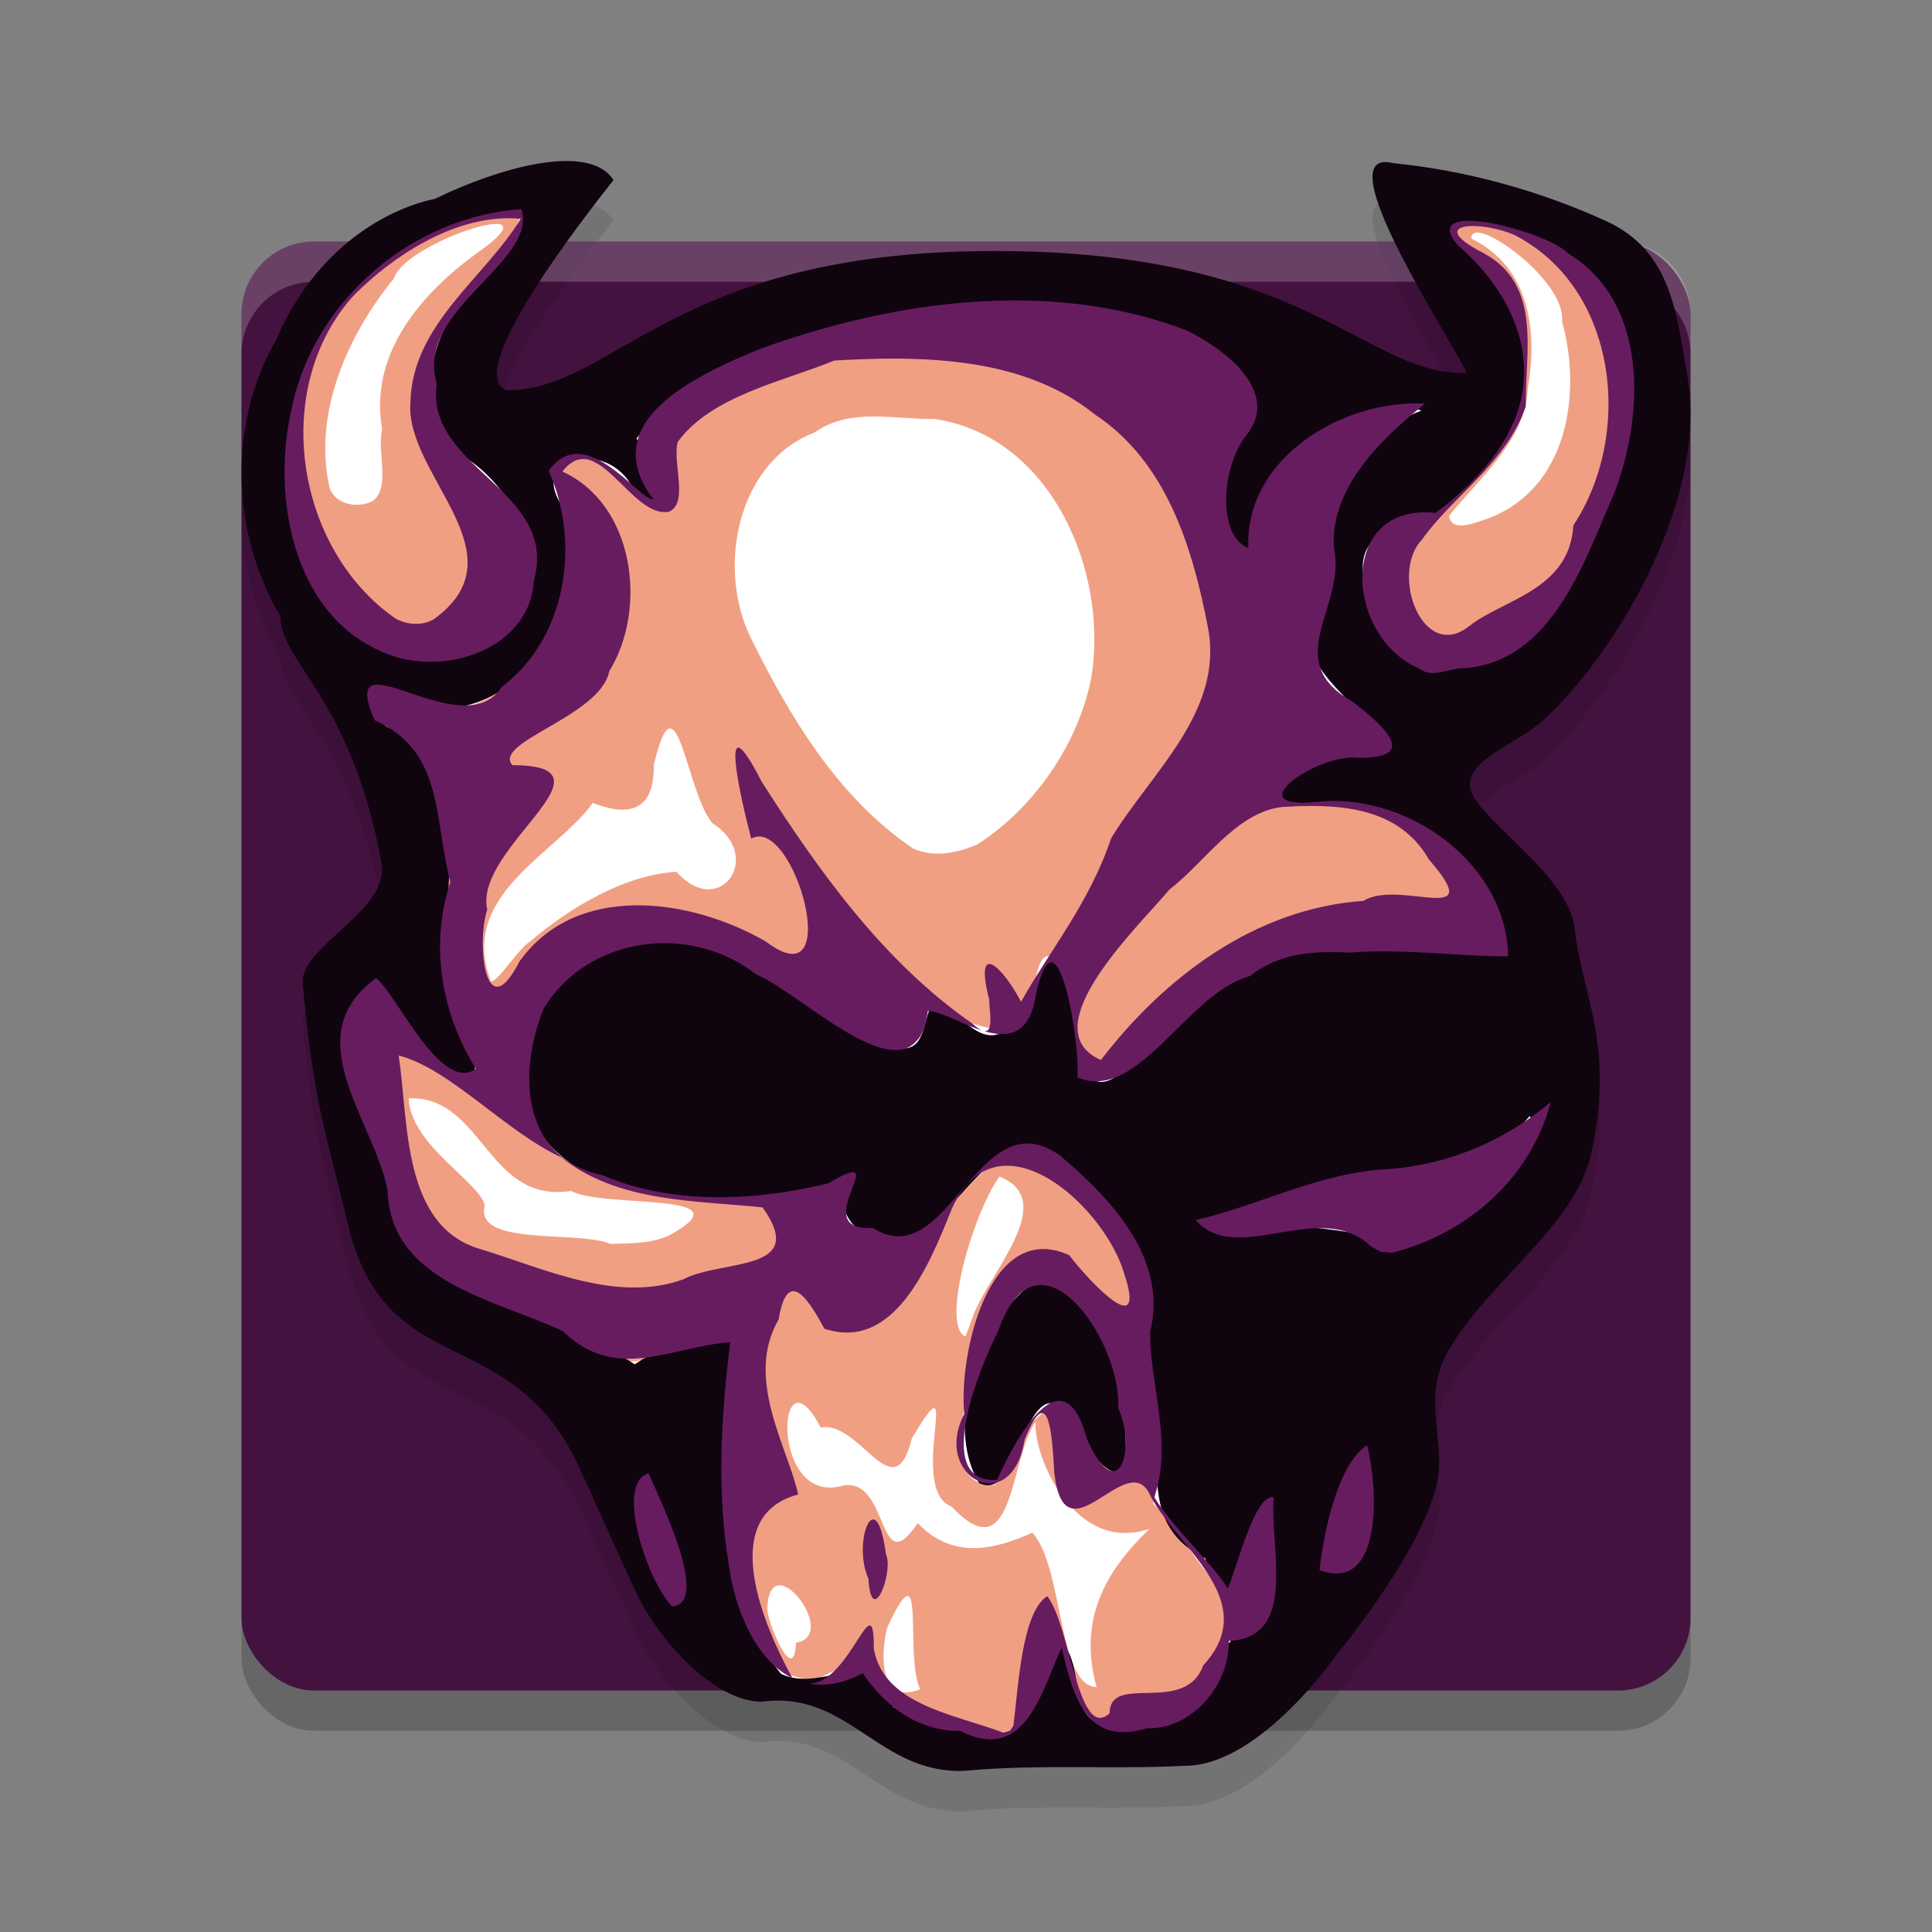<svg xmlns="http://www.w3.org/2000/svg" width="24" height="24" version="1.1">
 <rect width="100%" height="100%" fill="#808080" stroke="none"/>
 <rect style="opacity:0.2" width="18" height="18" x="3" y="3.5" rx=".9" ry=".9"/>
 <rect style="fill:#43123f" width="18" height="18" x="3" y="3" rx=".9" ry=".9"/>
 <path style="opacity:0.1" d="m 7.032,2.5 c -0.452,0.002 -1.069,0.2 -1.637,0.474 0,0 -1.3,0.203 -1.967,1.752 -0.6,1.049 -0.559,2.395 0.054,3.428 0.002,0.586 0.884,1.001 1.258,3.073 0.105,0.582 -1.024,1.037 -0.98,1.494 0.145,1.52 0.273,1.776 0.562,2.985 0.48,2.005 2.03,1.167 2.885,3.047 l 0.679,1.494 c 0.278,0.613 0.983,1.396 1.58,1.393 1.085,-0.143 1.445,0.906 2.527,0.858 0.926,-0.085 1.803,-0.014 2.734,-0.062 0.934,-0.005 1.889,-1.396 1.889,-1.396 0,0 1.153,-1.39 1.254,-2.235 0.053,-0.442 -0.186,-0.981 0.109,-1.505 0.49,-0.869 1.587,-1.568 1.784,-2.458 C 20.069,13.464 19.646,12.853 19.562,12.04 19.491,11.342 18.281,10.641 18.26,10.259 18.241,9.922 18.846,9.745 19.177,9.441 20.068,8.621 21.242,6.685 20.956,5.139 20.826,4.439 20.782,3.624 19.952,3.245 19.13,2.87 18.221,2.618 17.309,2.527 16.423,2.306 18.079,4.796 18.22,5.133 16.928,5.164 16.269,3.609 12.318,3.618 8.348,3.626 7.635,5.349 6.296,5.348 5.795,5.179 6.917,3.624 7.621,2.737 7.516,2.569 7.304,2.499 7.032,2.5 Z"/>
 <path style="opacity:0.2;fill:#ffffff" d="m 3.9,3 c -0.499,0 -0.9,0.402 -0.9,0.9 v 0.5 c 0,-0.499 0.402,-0.9 0.9,-0.9 H 20.1 c 0.499,0 0.9,0.402 0.9,0.9 v -0.5 c 0,-0.499 -0.402,-0.9 -0.9,-0.9 z"/>
 <path style="fill:#ffffff" d="m 7.034,2.244 c -0.379,0.001 -0.984,0.186 -1.53,0.449 l -0.034,0.016 -0.037,0.006 c 0,0 -1.153,0.155 -1.778,1.606 l -0.005,0.013 -0.007,0.012 c -0.553,0.967 -0.515,2.228 0.053,3.185 l 0.034,0.057 v 0.065 c 2.656e-4,0.086 0.033,0.179 0.113,0.316 0.08,0.138 0.202,0.311 0.341,0.537 0.277,0.452 0.607,1.112 0.8,2.178 0.041,0.225 -0.042,0.433 -0.154,0.595 -0.111,0.162 -0.253,0.297 -0.387,0.421 -0.135,0.124 -0.263,0.238 -0.343,0.333 -0.08,0.095 -0.094,0.153 -0.093,0.166 0.144,1.51 0.266,1.734 0.557,2.952 0.224,0.938 0.625,1.136 1.171,1.408 0.546,0.272 1.242,0.592 1.697,1.595 l 0.68,1.494 c 0.123,0.272 0.356,0.604 0.616,0.852 0.26,0.248 0.548,0.398 0.736,0.396 0.608,-0.069 1.046,0.198 1.404,0.435 0.364,0.241 0.655,0.444 1.114,0.424 0.949,-0.086 1.825,-0.016 2.732,-0.062 h 0.006 0.006 c 0.342,-0.002 0.784,-0.3 1.121,-0.63 0.336,-0.33 0.564,-0.659 0.564,-0.659 l 0.006,-0.01 0.007,-0.009 c 0,0 0.281,-0.338 0.574,-0.779 0.293,-0.441 0.587,-0.998 0.626,-1.329 0.02,-0.167 -0.019,-0.404 -0.037,-0.679 -0.017,-0.275 -0.003,-0.599 0.176,-0.917 0.269,-0.478 0.679,-0.877 1.033,-1.266 0.354,-0.388 0.643,-0.759 0.724,-1.125 0.292,-1.317 -0.115,-1.841 -0.205,-2.725 -0.023,-0.221 -0.291,-0.557 -0.598,-0.861 -0.154,-0.152 -0.311,-0.298 -0.44,-0.44 -0.129,-0.143 -0.252,-0.272 -0.265,-0.49 -0.009,-0.157 0.062,-0.3 0.148,-0.399 0.086,-0.1 0.187,-0.172 0.29,-0.239 0.207,-0.135 0.429,-0.255 0.557,-0.372 0.414,-0.381 0.921,-1.052 1.276,-1.803 0.355,-0.751 0.558,-1.579 0.429,-2.276 C 20.646,4.321 20.601,3.957 20.485,3.658 20.369,3.36 20.202,3.129 19.848,2.967 19.058,2.607 18.185,2.368 17.311,2.277 c 0.028,0.152 0.139,0.433 0.29,0.734 0.156,0.31 0.347,0.643 0.507,0.919 0.161,0.276 0.281,0.467 0.341,0.609 l 0.137,0.329 -0.361,0.008 C 17.478,4.895 16.957,4.478 16.16,4.104 15.363,3.731 14.261,3.357 12.319,3.361 10.37,3.366 9.253,3.783 8.434,4.203 7.615,4.623 7.073,5.093 6.296,5.092 H 6.254 L 6.215,5.079 C 6.084,5.035 5.972,4.907 5.94,4.784 5.908,4.661 5.923,4.549 5.952,4.435 6.009,4.206 6.133,3.959 6.292,3.688 6.563,3.226 6.936,2.738 7.262,2.317 7.2,2.287 7.172,2.244 7.034,2.244 Z"/>
 <path style="fill:#f19f83" d="M 6.485,2.65 C 5.027,2.68 3.743,3.919 3.613,5.345 3.432,6.424 3.785,7.846 5.004,8.14 5.524,8.262 6.173,8.083 6.445,7.601 7.027,6.544 5.783,5.945 5.368,5.167 5.002,4.086 6.194,3.447 6.485,2.65 Z M 18.058,2.773 c 0.054,0.478 1.075,1.025 0.855,1.774 0.092,0.772 -0.525,1.421 -1.1,1.863 -0.985,-0.089 -1.159,1.175 -0.399,1.696 0.342,0.379 1.019,0.079 1.42,-0.029 0.797,-0.905 1.384,-2.09 1.38,-3.304 C 20.318,3.595 19.171,2.746 18.058,2.773 Z M 6.173,2.782 c 0.131,0.005 0.118,0.097 -0.196,0.325 C 5.247,3.622 4.577,4.385 4.748,5.336 4.677,5.613 4.861,6.048 4.629,6.225 4.45,6.317 4.18,6.272 4.098,6.074 3.88,5.158 4.309,4.172 4.892,3.462 4.984,3.156 5.841,2.795 6.145,2.782 c 0.01,-4.219e-4 0.019,-4.919e-4 0.028,-1.529e-4 z M 18.351,2.89 c 0.259,3.52e-4 1.097,0.661 1.053,1.101 0.252,0.906 0.068,2.09 -0.935,2.456 -0.113,0.031 -0.438,0.184 -0.468,-0.039 0.379,-0.473 0.948,-0.936 0.978,-1.579 0.122,-0.712 0.032,-1.505 -0.702,-1.866 -0.001,-0.051 0.027,-0.073 0.075,-0.073 z M 12.46,3.818 C 11.655,3.824 10.851,3.936 10.082,4.164 9.362,4.47 7.51,4.893 8.088,5.93 8.305,6.661 7.817,6.089 7.603,5.827 6.422,5.26 7.222,6.611 7.035,7.194 6.917,8.084 6.095,9.106 5.089,8.734 4.241,8.027 4.629,9.279 5.224,9.326 c 0.412,0.709 0.373,1.757 0.28,2.613 -0.18,0.472 0.807,1.506 0.231,1.44 -0.683,0.031 -0.803,-1.365 -1.2,-1.024 -0.802,0.947 0.473,2.02 0.477,3.058 0.611,0.748 1.682,0.824 2.465,1.337 0.476,0.477 0.953,-0.258 1.517,-0.152 0.22,0.525 -0.082,1.497 0.026,2.185 0.059,0.722 0.171,2.137 1.144,2.073 0.821,-0.496 0.733,0.616 1.548,0.559 0.691,0.281 1.03,0.147 1.233,-0.56 0.23,-0.956 0.42,0.17 0.559,0.574 0.335,-0.007 0.671,-0.015 1.006,-0.023 0.717,-0.164 0.4,-1.216 1.102,-1.209 0.255,-0.187 0.036,-0.768 0.118,-1.097 0.091,-0.967 -0.397,0.432 -0.441,0.671 -0.296,-0.064 -0.62,-0.788 -0.964,-1.091 0.197,-0.786 -0.203,-1.532 -0.09,-2.335 0.056,-0.887 -0.722,-1.968 -1.643,-2.06 -0.734,0.354 -1.36,1.843 -2.201,0.752 0.234,-0.362 0.276,-0.582 -0.206,-0.231 -1.23,0.263 -2.66,0.148 -3.618,-0.742 -0.178,-0.912 0.053,-2.012 1.072,-2.312 0.947,-0.38 1.81,0.365 2.578,0.812 0.296,0.379 1.443,0.754 1.267,-0.053 0.342,0.021 1.232,0.717 1.359,-0.228 0.14,-1.046 0.629,0.212 0.507,0.653 -0.058,0.878 0.566,0.409 0.916,0.063 0.74,-0.718 1.694,-1.372 2.787,-1.231 0.559,-0.24 1.958,0.568 1.528,-0.42 -0.454,-1.03 -1.609,-1.497 -2.693,-1.37 -0.432,-0.67 2.084,-0.437 1.002,-1.071 -0.641,-0.479 -0.741,-1.03 -0.378,-1.697 -0.235,-0.893 0.598,-1.848 1.075,-2.179 -0.883,0.039 -2.024,0.591 -2.023,1.582 0.171,1.17 -0.575,-0.198 -0.392,-0.631 0.789,-0.907 0.015,-1.869 -1.015,-2.026 -0.504,-0.087 -1.018,-0.134 -1.533,-0.139 -0.054,-4.974e-4 -0.107,-5.1e-4 -0.161,-7.82e-5 z m -1.614,1.356 c 0.255,-0.002 0.518,0.035 0.768,0.031 1.451,0.219 2.16,1.906 1.942,3.216 -0.16,0.817 -0.704,1.608 -1.407,2.064 -0.249,0.112 -0.548,0.173 -0.807,0.055 C 10.415,9.913 9.815,8.913 9.332,7.934 8.901,7.077 9.144,5.744 10.124,5.37 10.343,5.215 10.591,5.175 10.846,5.174 Z M 8.319,9.049 c 0.163,-0.016 0.289,0.89 0.529,1.175 0.652,0.416 0.089,1.207 -0.445,0.606 -0.64,0.036 -1.32,0.442 -1.812,0.86 -0.163,0.105 -0.392,0.494 -0.492,0.502 -0.417,-1.073 0.813,-1.585 1.265,-2.218 0.505,0.198 0.765,0.049 0.758,-0.473 0.076,-0.32 0.139,-0.446 0.198,-0.451 z M 5.12,13.644 c 0.882,0.004 0.946,1.311 1.974,1.15 0.413,0.224 2.24,-0.002 1.21,0.557 -0.225,0.1 -0.478,0.094 -0.719,0.101 -0.412,-0.171 -1.699,0.034 -1.563,-0.476 -0.064,-0.299 -0.914,-0.738 -0.946,-1.332 0.014,-6e-4 0.029,-9e-4 0.043,-8.5e-4 z m 13.936,0.267 c -0.18,0.135 -1.093,0.668 -1.681,0.643 -0.866,0.035 -1.615,0.453 -2.45,0.611 0.385,0.447 1.517,-0.306 2.113,0.279 0.823,0.107 1.874,-0.685 2.018,-1.533 z m -6.64,0.705 c 0.741,0.296 -0.113,1.176 -0.324,1.719 l -0.052,0.148 -0.048,0.121 c -0.307,-0.144 0.091,-1.525 0.424,-1.989 z m 0.54,1.324 c 0.289,-0.012 0.582,0.182 0.709,0.614 0.246,0.414 0.642,2.516 -0.195,1.407 -0.279,-1.088 -0.887,-0.029 -1.117,0.486 -0.773,0.018 -0.291,-1.327 -0.114,-1.724 0.069,-0.492 0.39,-0.769 0.717,-0.782 z m -3.035,1.486 c 0.07,0.005 0.162,0.092 0.274,0.308 0.491,-0.095 0.909,1.049 1.132,0.135 0.673,-1.133 -0.077,0.635 0.496,0.848 0.782,0.833 0.719,-0.615 1.042,-1.053 -0.033,0.412 0.477,1.648 1.416,1.327 -0.556,0.532 -0.889,1.132 -0.659,1.967 -0.485,-0.014 -0.406,-1.481 -0.797,-1.919 -0.441,0.199 -0.979,0.351 -1.425,-0.118 -0.505,0.754 -0.347,-0.585 -0.933,-0.465 -0.73,0.209 -0.817,-1.049 -0.544,-1.031 z m 7.043,0.62 c -0.304,0.049 -0.403,0.991 -0.564,1.367 0.03,0.258 0.281,3.13e-4 0.385,-0.04 0.397,-0.256 0.106,-0.918 0.18,-1.327 z m -8.962,0.377 c -0.134,-0.005 0.01,1.139 0.241,1.398 0.535,0.427 -0.034,-0.837 -0.035,-1.011 -0.098,-0.276 -0.165,-0.385 -0.206,-0.387 z m 1.676,1.271 c 0.235,-0.012 0.628,0.65 0.21,0.712 -0.023,0.575 -0.373,-0.299 -0.356,-0.429 0.007,-0.201 0.068,-0.279 0.146,-0.283 z m 1.597,0.132 c 0.125,0.003 0.008,0.853 0.156,1.159 -0.521,0.203 -0.491,-0.456 -0.41,-0.765 0.132,-0.286 0.209,-0.396 0.254,-0.394 z"/>
 <path style="fill:#10040f" d="m 11.993,21.998 c -1.082,0.048 -1.443,-1.002 -2.528,-0.859 -0.597,0.003 -1.301,-0.78 -1.58,-1.392 L 7.207,18.253 C 6.352,16.372 4.802,17.212 4.322,15.206 4.033,13.997 3.905,13.741 3.76,12.22 3.716,11.763 4.845,11.309 4.74,10.726 4.366,8.654 3.484,8.239 3.483,7.653 2.87,6.62 2.829,5.274 3.428,4.225 4.095,2.676 5.395,2.473 5.395,2.473 6.303,2.036 7.34,1.79 7.621,2.237 6.917,3.124 5.795,4.678 6.296,4.848 c 1.339,0.001 2.052,-1.722 6.023,-1.73 3.951,-0.009 4.609,1.546 5.901,1.515 -0.14,-0.337 -1.797,-2.827 -0.911,-2.606 0.913,0.091 1.821,0.344 2.643,0.719 0.83,0.378 0.874,1.193 1.004,1.893 0.286,1.546 -0.888,3.483 -1.779,4.302 -0.331,0.304 -0.935,0.481 -0.917,0.818 0.021,0.382 1.23,1.082 1.302,1.781 0.083,0.813 0.507,1.423 0.202,2.8 -0.197,0.89 -1.294,1.59 -1.784,2.459 -0.296,0.524 -0.057,1.062 -0.11,1.504 -0.101,0.846 -1.254,2.235 -1.254,2.235 0,0 -0.955,1.392 -1.889,1.397 -0.931,0.048 -1.807,-0.023 -2.734,0.062 z m 0.757,-0.712 c 0.228,-0.423 0.471,-1.378 0.626,-0.374 0.037,0.405 0.221,0.611 0.644,0.495 0.366,0.044 0.697,-0.048 0.945,-0.328 0.127,-0.545 0.388,-0.859 0.779,-1.02 -0.023,-0.412 0.076,-1.131 -0.053,-1.325 -0.181,0.383 -0.467,1.676 -0.717,0.626 -1.019,-0.507 -0.341,-1.553 -0.747,-2.372 0.19,-0.951 -0.149,-1.88 -0.939,-2.485 -0.973,-0.861 -1.386,0.89 -2.211,0.935 -0.63,-0.098 -0.697,-0.565 -0.518,-0.834 -0.802,0.472 -1.823,0.329 -2.703,0.169 -0.944,-0.209 -1.613,-0.913 -1.258,-1.895 0.153,-0.891 1.326,-1.479 2.166,-1.139 0.823,0.262 1.442,0.962 2.235,1.222 0.752,0.351 0.275,-0.931 0.908,-0.341 0.822,0.858 0.855,-0.871 1.275,-0.713 0.254,0.56 0.054,2.273 0.994,1.171 0.748,-0.668 1.623,-1.423 2.708,-1.317 0.566,-0.062 1.413,0.074 1.794,0.047 -0.076,-1.151 -1.353,-1.967 -2.471,-1.828 -1.067,-0.034 0.589,-0.787 0.964,-0.687 -0.039,-0.492 -1.469,-1.108 -0.664,-1.855 -0.053,-0.893 0.19,-1.989 1.152,-2.338 -0.593,-0.197 -1.633,0.335 -1.978,0.99 -0.181,0.408 0.006,1.642 -0.378,0.56 C 14.75,5.879 16.242,4.835 15.015,4.32 13.967,3.633 12.635,3.829 11.446,3.865 10.174,4.082 8.741,4.404 7.907,5.448 8.143,5.74 8.301,6.78 7.829,6.007 7.499,5.455 6.483,5.665 7.041,6.367 c 0.21,0.953 -0.295,2.247 -1.361,2.421 -0.491,0.116 -1.529,-0.733 -0.889,0.235 0.936,0.366 0.803,1.603 0.757,2.447 -0.274,0.656 0.506,1.605 0.326,1.94 -0.881,0.076 -0.983,-1.945 -1.542,-0.756 -0.115,0.99 0.566,2.012 0.857,2.939 0.813,0.605 1.848,0.8 2.696,1.355 0.498,-0.345 1.622,-0.675 1.181,0.311 -0.033,1.197 -0.178,2.529 0.635,3.533 0.535,0.27 1.292,-0.479 1.399,0.421 0.468,0.042 1.357,0.669 1.65,0.073 z m -0.586,-2.861 c -0.465,-0.759 0.032,-2.163 0.819,-2.581 0.884,0.384 1.027,1.587 1.001,2.443 -0.568,0.156 -0.764,-1.642 -1.273,-0.438 -0.153,0.168 -0.216,0.731 -0.547,0.575 z M 8.479,19.727 C 8.359,19.389 8.237,18.285 7.949,18.42 c -0.067,0.186 0.305,1.994 0.53,1.307 z m 8.295,-0.343 c 0.45,-0.207 0.116,-0.853 0.229,-1.238 -0.221,-0.391 -0.516,1.024 -0.562,1.338 0.098,0.133 0.243,-0.119 0.332,-0.099 z m 0.97,-4.051 c 0.613,-0.158 1.497,-1.115 1.258,-1.469 -0.595,0.723 -1.678,0.629 -2.529,0.826 -0.356,0.227 -1.655,0.355 -1.406,0.609 0.802,-0.165 1.658,-0.024 2.402,0.155 l 0.121,-0.051 0.153,-0.069 z m 0.519,-7.11 c 0.956,-0.033 1.275,-1.148 1.637,-1.855 0.41,-0.917 0.584,-2.202 -0.183,-2.982 -0.335,-0.324 -1.474,-0.887 -1.664,-0.481 0.529,0.475 1.019,1.098 0.885,1.847 -0.003,0.56 -0.427,1.058 -0.828,1.422 -0.414,0.502 -1.395,0.199 -1.14,1.156 0.12,0.57 0.653,1.172 1.293,0.892 z M 5.991,8.023 C 7.038,7.514 6.56,6.14 5.739,5.658 4.879,4.864 5.608,3.632 6.341,3.026 6.951,2.223 5.264,2.899 5.004,3.12 3.588,4.01 3.171,6.102 4.058,7.482 4.476,8.073 5.319,8.363 5.991,8.023 Z"/>
 <path style="fill:#671c60" d="M 6.478,2.598 C 5.119,2.69 3.91,3.73 3.63,5.044 3.351,6.195 3.653,7.802 4.968,8.175 5.668,8.355 6.591,8.007 6.634,7.202 6.941,6.087 5.272,5.816 5.425,4.765 5.149,3.844 6.683,3.262 6.478,2.598 Z m -0.151,0.113 c 0.048,1.596e-4 0.095,0.002 0.142,0.007 C 6.019,3.455 5.127,4.026 5.099,4.986 5.016,5.896 6.515,6.884 5.385,7.695 5.237,7.778 5.048,7.762 4.906,7.679 3.663,6.809 3.359,4.812 4.395,3.669 4.89,3.172 5.614,2.708 6.327,2.711 Z m 11.931,0.032 c -0.226,-0.003 -0.339,0.075 -0.153,0.299 0.529,0.456 0.915,1.1 0.81,1.808 -0.088,0.619 -0.584,1.153 -1.082,1.522 -1.221,-0.131 -1.134,1.536 -0.207,1.93 0.17,0.135 0.372,-0.005 0.555,-7.85e-5 1.101,-0.079 1.495,-1.319 1.868,-2.167 C 20.425,5.172 20.488,3.758 19.479,3.148 19.328,2.981 18.635,2.748 18.258,2.742 Z m 0.042,0.065 c 0.144,1.612e-4 0.342,0.038 0.509,0.109 1.291,0.659 1.483,2.478 0.736,3.609 C 19.497,7.333 18.67,7.446 18.253,7.776 17.676,8.238 17.259,7.129 17.664,6.704 18.047,6.162 18.723,5.74 18.954,5.046 18.944,4.375 19.162,3.543 18.431,3.145 17.973,2.912 18.061,2.807 18.3,2.808 Z M 12.591,3.732 C 11.515,3.734 10.428,3.977 9.434,4.337 8.65,4.661 7.387,5.235 8.116,6.202 7.953,6.234 7.268,5.211 6.816,5.848 7.216,6.74 7.044,7.922 6.231,8.535 5.748,9.294 4.169,7.822 4.652,8.946 c 0.86,0.383 0.734,1.197 0.942,2.015 -0.258,0.776 -0.111,1.626 0.318,2.317 -0.441,0.315 -1.009,-0.976 -1.242,-1.126 -0.994,0.725 -0.03,1.757 0.144,2.629 0.032,1.149 1.333,1.357 2.176,1.754 0.666,0.643 1.322,0.198 2.081,0.138 -0.114,0.913 -0.17,1.868 -0.014,2.786 0.074,0.545 0.337,1.168 0.787,1.387 -0.342,-0.617 -0.953,-2.011 0.071,-2.281 -0.119,-0.567 -0.674,-1.441 -0.242,-2.174 0.114,-0.709 0.411,-0.172 0.568,0.115 0.862,0.286 1.3,-0.78 1.581,-1.486 0.174,-0.388 0.423,-0.54 0.69,-0.539 0.589,0.002 1.27,0.742 1.447,1.322 0.307,0.905 -0.445,0.096 -0.676,-0.21 -1.005,-0.46 -1.379,1.257 -1.304,1.971 -0.409,0.784 0.589,1.313 0.748,0.324 0.315,-0.792 0.346,0.022 0.37,0.41 0.128,1.108 0.875,-0.273 1.169,0.235 0.318,0.67 1.433,1.34 0.681,2.155 -0.229,0.627 -1.16,0.086 -1.163,0.595 -0.394,0.361 -0.489,-1.101 -0.775,-1.455 -0.316,0.203 -0.357,1.114 -0.421,1.613 l -0.046,0.061 -0.062,0.028 c -0.602,-0.234 -1.498,-0.341 -1.625,-1.046 0.004,-0.85 -0.288,0.429 -0.806,0.43 0.195,0.037 0.418,0.003 0.668,-0.129 0.243,0.356 0.632,0.719 1.215,0.719 0.812,0.412 1.009,-0.51 1.257,-1.038 0.136,0.597 0.305,1.234 1.056,1.003 0.561,0.023 1.034,-0.546 1.019,-1.085 0.871,-0.04 0.503,-1.165 0.559,-1.783 -0.231,-0.054 -0.45,0.844 -0.571,1.135 -0.162,-0.286 -0.668,-0.738 -0.913,-1.137 0.231,-0.674 -0.048,-1.355 -0.053,-2.047 0.229,-0.908 -0.476,-1.655 -1.116,-2.196 -1.028,-0.738 -1.384,1.5 -2.33,0.897 -0.854,0.049 0.326,-1.074 -0.551,-0.553 -0.895,0.218 -1.935,0.273 -2.8,-0.1 -1.019,-0.21 -1.058,-1.279 -0.736,-2.069 0.545,-0.905 1.823,-1.068 2.64,-0.427 0.607,0.255 1.968,1.668 2.133,0.455 0.321,-0.008 1.202,0.773 1.343,-0.208 0.265,-1.179 0.55,0.619 0.516,1.033 0.755,0.321 1.362,-1.051 2.142,-1.259 0.361,-0.289 0.796,-0.314 1.236,-0.291 0.648,-0.056 1.479,0.055 1.971,0.045 -0.016,-1.127 -1.203,-2.005 -2.308,-1.924 -1.126,0.139 -0.054,-0.608 0.447,-0.541 0.793,0.006 0.284,-0.419 -0.062,-0.692 -0.927,-0.518 -0.08,-1.177 -0.241,-1.919 -0.051,-0.789 0.681,-1.424 1.133,-1.789 -1.02,-0.055 -2.241,0.672 -2.196,1.794 C 15.112,6.654 15.176,5.78 15.487,5.401 15.912,4.862 15.206,4.333 14.748,4.107 14.057,3.842 13.327,3.731 12.591,3.732 Z m -1.425,0.723 c 0.868,0.007 1.755,0.146 2.431,0.691 0.896,0.59 1.216,1.655 1.407,2.641 0.207,1.05 -0.707,1.812 -1.201,2.626 -0.269,0.805 -0.773,1.408 -1.119,2.032 -0.224,-0.432 -0.59,-0.784 -0.395,-0.025 -0.007,0.124 0.106,0.584 -0.207,0.297 C 10.977,11.951 10.175,10.826 9.462,9.711 8.895,8.604 9.212,9.966 9.332,10.418 9.863,10.119 10.514,12.454 9.517,11.698 8.584,11.157 7.162,10.952 6.452,11.945 6.024,12.786 5.916,11.706 6.053,11.3 5.877,10.531 7.758,9.509 6.364,9.505 6.118,9.214 7.458,8.901 7.569,8.337 8.046,7.565 7.885,6.265 6.986,5.858 7.422,5.296 7.845,6.451 8.311,6.356 8.559,6.247 8.35,5.751 8.419,5.49 8.835,4.917 9.722,4.742 10.364,4.479 c 0.205,-0.012 0.416,-0.021 0.628,-0.024 0.058,-6.35e-4 0.115,-7.65e-4 0.173,-3.05e-4 z m 5.146,5.557 c 0.567,0.003 1.127,0.122 1.437,0.663 0.75,0.864 -0.367,0.238 -0.812,0.516 -1.347,0.094 -2.474,0.95 -3.261,1.977 -0.881,-0.39 0.49,-1.681 0.851,-2.118 0.438,-0.335 0.823,-0.954 1.395,-1.025 0.129,-0.008 0.26,-0.013 0.39,-0.013 z M 4.952,13.112 c 0.633,0.159 1.318,0.939 2.023,1.267 0.707,0.561 1.658,0.531 2.498,0.62 0.583,0.815 -0.509,0.64 -0.987,0.894 C 7.665,16.19 6.765,15.761 5.982,15.521 4.987,15.244 5.079,13.93 4.952,13.112 Z m 14.313,0.577 c -0.554,0.467 -1.237,0.773 -2.011,0.834 -0.847,0.035 -1.6,0.45 -2.401,0.633 0.513,0.587 1.539,-0.277 2.176,0.326 l 0.125,0.068 0.138,0.012 c 0.952,-0.239 1.728,-0.94 1.973,-1.873 z m -6.323,2.274 c 0.477,0.014 0.985,0.952 0.948,1.531 0.236,0.501 -0.002,1.251 -0.386,0.385 -0.299,-1.112 -0.893,0.004 -1.118,0.504 -0.832,0.053 -0.186,-1.458 0.013,-1.847 0.146,-0.42 0.342,-0.579 0.543,-0.573 z m 4.041,1.99 c -0.365,0.233 -0.539,1.078 -0.591,1.552 0.804,0.292 0.721,-1.057 0.591,-1.552 z m -8.926,0.349 c -0.422,0.12 -0.02,1.332 0.292,1.654 0.484,-0.037 -0.152,-1.328 -0.292,-1.654 z m 2.787,0.573 c -0.108,0.005 -0.191,0.441 -0.056,0.737 0.037,0.629 0.32,-0.083 0.217,-0.308 -0.042,-0.316 -0.105,-0.432 -0.161,-0.429 z"/>
</svg>
